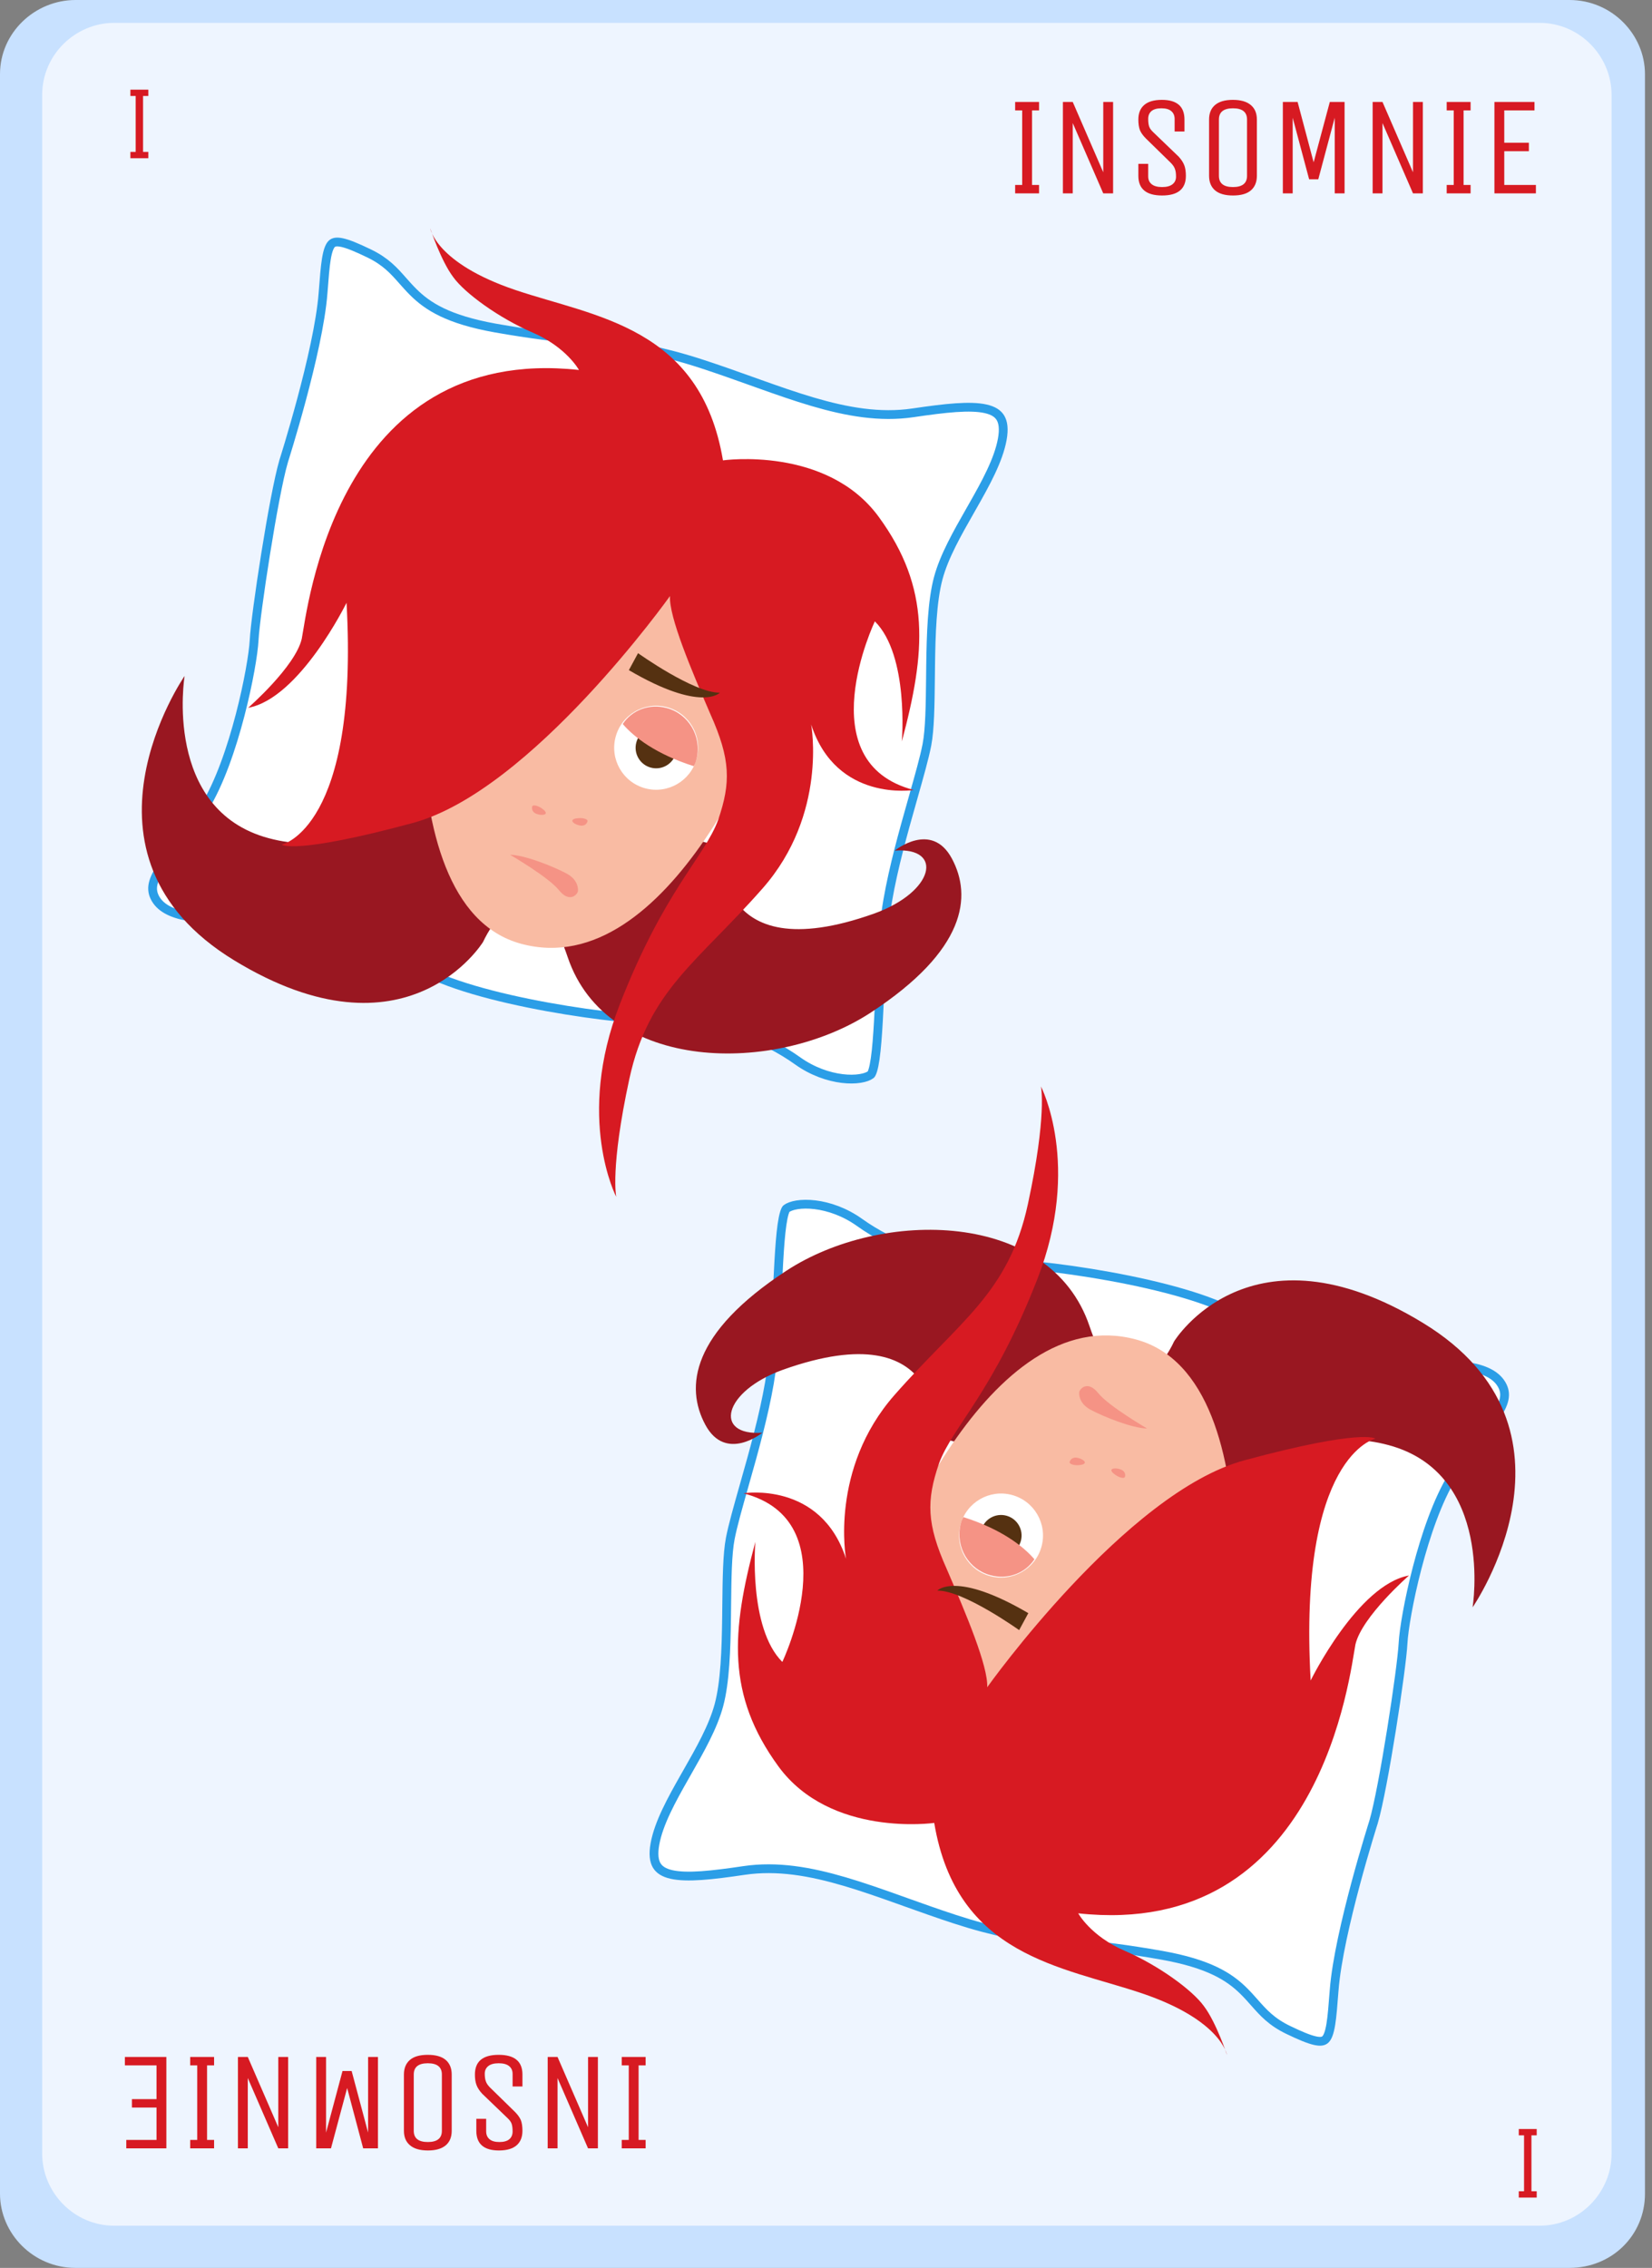 <svg width="94" height="129" viewBox="0 0 94 129" fill="none" xmlns="http://www.w3.org/2000/svg">
<rect x="0" y="0" width="94" height="129" fill="#808080" stroke="none"/>
<path d="M89.303 129H4.297C1.887 129 0 127.044 0 124.779V4.221C0 1.853 1.991 0 4.297 0H89.303C91.713 0 93.6 1.956 93.6 4.221V124.779C93.6 127.147 91.713 129 89.303 129Z" fill="#C8E1FF"/>
<path d="M87.6 126.6H6.5C4.2 126.6 2.4 124.7 2.4 122.5V5.4C2.4 3.1 4.3 1.3 6.5 1.3H87.6C89.9 1.3 91.7 3.2 91.7 5.4V122.5C91.7 124.7 89.9 126.6 87.6 126.6Z" fill="#EEF5FF"/>
<path d="M28.187 18.659L28.188 18.659C30.172 19.012 31.705 19.184 33.074 19.338C33.528 19.389 33.965 19.439 34.394 19.491C36.114 19.704 37.732 19.981 39.961 20.709C40.926 21.024 41.855 21.356 42.759 21.679C42.904 21.731 43.049 21.783 43.193 21.834C44.231 22.204 45.237 22.557 46.219 22.847C48.183 23.426 50.07 23.761 51.957 23.481C52.873 23.346 53.686 23.238 54.385 23.19C55.086 23.142 55.654 23.156 56.086 23.254C56.516 23.351 56.781 23.523 56.928 23.77C57.079 24.022 57.136 24.406 57.029 24.992C56.813 26.172 56.098 27.474 55.322 28.836C55.28 28.911 55.237 28.986 55.194 29.061C54.469 30.333 53.719 31.647 53.387 32.889C53.035 34.201 52.977 36.073 52.953 37.849C52.95 38.09 52.947 38.329 52.945 38.565C52.928 40.09 52.912 41.479 52.742 42.365C52.6 43.098 52.304 44.141 51.962 45.348C51.82 45.849 51.67 46.377 51.519 46.924C51.01 48.775 50.502 50.816 50.323 52.58C50.194 53.844 50.123 55.279 50.058 56.609C50.033 57.119 50.009 57.614 49.982 58.078C49.934 58.92 49.879 59.659 49.799 60.215C49.759 60.493 49.714 60.717 49.664 60.881C49.639 60.963 49.615 61.024 49.592 61.067C49.57 61.108 49.556 61.122 49.554 61.124C49.434 61.215 49.228 61.298 48.94 61.343C48.654 61.389 48.305 61.395 47.917 61.347C47.141 61.252 46.228 60.945 45.382 60.34C43.583 59.053 40.874 57.949 38.157 58.03C36.858 58.069 34.045 57.8 31.149 57.273C28.245 56.746 25.316 55.968 23.757 55.013C20.505 53.021 16.157 52.174 13.831 52.249C12.689 52.285 11.568 52.292 10.652 52.123C9.73 51.953 9.086 51.618 8.8 51.031C8.53 50.476 8.737 49.92 9.328 49.091C9.528 48.811 9.76 48.514 10.016 48.187C10.133 48.036 10.257 47.879 10.384 47.714C10.784 47.194 11.218 46.608 11.639 45.933L11.639 45.932C12.496 44.544 13.181 42.526 13.66 40.687C14.14 38.848 14.423 37.154 14.461 36.403C14.497 35.692 14.773 33.636 15.115 31.501C15.456 29.367 15.857 27.192 16.14 26.233L16.14 26.231L16.145 26.217L16.161 26.164C16.176 26.118 16.197 26.049 16.225 25.961C16.28 25.784 16.358 25.528 16.453 25.21C16.643 24.575 16.899 23.694 17.163 22.709C17.689 20.745 18.253 18.349 18.381 16.673L18.385 16.629C18.447 15.821 18.494 15.2 18.57 14.733C18.65 14.247 18.753 13.995 18.876 13.873C18.974 13.778 19.131 13.724 19.483 13.803C19.837 13.884 20.322 14.087 20.998 14.413C21.95 14.872 22.414 15.398 22.917 15.968C23.101 16.176 23.291 16.39 23.511 16.609C24.333 17.427 25.489 18.176 28.187 18.659Z" fill="white" stroke="#2B9EE7" stroke-width="0.5"/>
<path d="M10.504 38.449C10.504 38.449 9.253 46.06 15.289 47.677C21.324 49.294 23.665 43.502 23.665 43.502L41.084 48.169C41.084 48.169 40.384 55.296 49.744 51.963C53.179 50.725 53.703 48.182 50.914 48.382C50.914 48.382 53.001 46.678 54.16 48.831C55.319 50.983 54.971 54.047 49.55 57.594C44.13 61.141 34.532 61.043 32.303 54.446C30.073 47.85 27.487 53.577 27.487 53.577C27.487 53.577 23.177 60.632 13.322 54.623C3.468 48.614 10.504 38.449 10.504 38.449Z" fill="#991721"/>
<path d="M24.617 31.706C24.617 31.706 21.325 51.452 29.666 53.687C38.008 55.922 44.026 41.116 45.078 37.188C46.131 33.26 46.473 31.984 46.473 31.984L26.012 26.501L24.617 31.706Z" fill="#F9BBA3"/>
<path d="M19.718 34.287C19.718 34.287 17.05 39.729 14.121 40.26C14.121 40.26 16.797 37.925 17.169 36.341C17.479 34.792 19.093 19.543 32.943 21.044C32.943 21.044 32.238 19.75 30.305 18.916C28.373 18.082 26.437 16.669 25.787 15.758C25.088 14.834 24.479 12.987 24.479 12.987C24.479 12.987 24.79 14.965 29.324 16.495C33.857 18.026 39.861 18.582 41.137 26.186C41.137 26.186 47.041 25.347 50.004 29.404C52.967 33.461 52.684 37.068 51.315 42.175C51.315 42.175 51.731 37.287 49.78 35.343C49.78 35.343 45.947 43.367 51.995 44.935C51.995 44.935 47.596 45.651 46.156 41.213C46.156 41.213 47.105 46.309 43.398 50.526C39.691 54.742 36.904 56.311 35.807 61.385C34.711 66.459 35.065 68.08 35.065 68.08C35.065 68.08 32.738 63.615 35.264 57.134C37.789 50.654 40.089 48.744 40.864 46.636C41.59 44.516 41.575 43.196 40.424 40.624C39.321 38.066 38.065 35.099 38.122 33.904C38.122 33.904 30.237 44.988 23.491 46.811C16.744 48.634 16.032 48.045 16.032 48.045C16.032 48.045 20.437 47.11 19.718 34.287Z" fill="#D71A22"/>
<path d="M36.717 44.841C37.99 45.182 39.3 44.426 39.641 43.151C39.983 41.877 39.227 40.567 37.953 40.226C36.68 39.884 35.37 40.641 35.029 41.916C34.688 43.19 35.443 44.5 36.717 44.841Z" fill="white"/>
<path d="M37.033 43.663C37.656 43.83 38.297 43.459 38.464 42.836C38.631 42.212 38.261 41.571 37.638 41.404C37.014 41.237 36.374 41.607 36.207 42.231C36.039 42.855 36.409 43.496 37.033 43.663Z" fill="#553111"/>
<path d="M37.94 40.275C36.959 40.012 35.967 40.378 35.436 41.182C36.076 41.933 37.341 42.903 39.474 43.58C39.562 43.446 39.602 43.299 39.641 43.151C39.934 41.862 39.167 40.604 37.94 40.275Z" fill="#F59385"/>
<path d="M35.783 38.118L36.305 37.153C36.305 37.153 39.483 39.425 40.962 39.401C40.962 39.401 39.92 40.542 35.783 38.118Z" fill="#553111"/>
<path d="M29.025 48.621C29.025 48.621 31.209 49.891 31.8 50.628C32.392 51.365 32.831 50.904 32.883 50.708C32.883 50.708 32.992 50.105 32.26 49.699C31.478 49.279 29.863 48.635 29.025 48.621Z" fill="#F59385"/>
<path d="M30.279 45.905C30.279 45.905 30.213 46.151 30.494 46.279C30.775 46.407 31.256 46.378 30.966 46.089C30.626 45.788 30.269 45.745 30.279 45.905Z" fill="#F59385"/>
<path d="M33.419 46.746C33.419 46.746 33.353 46.992 33.046 46.962C32.738 46.932 32.336 46.667 32.732 46.562C33.177 46.471 33.508 46.612 33.419 46.746Z" fill="#F59385"/>
<path d="M66.108 111.217L66.108 111.217C64.123 110.863 62.59 110.691 61.222 110.537C60.767 110.486 60.33 110.437 59.901 110.384C58.181 110.171 56.563 109.894 54.334 109.166C53.369 108.851 52.44 108.519 51.536 108.196C51.391 108.144 51.247 108.092 51.103 108.041C50.065 107.671 49.058 107.318 48.076 107.029C46.112 106.45 44.225 106.115 42.338 106.394C41.422 106.53 40.609 106.637 39.91 106.685C39.209 106.733 38.641 106.719 38.209 106.622C37.78 106.525 37.514 106.353 37.367 106.106C37.217 105.853 37.16 105.47 37.267 104.883C37.482 103.704 38.197 102.401 38.973 101.039C39.015 100.964 39.058 100.889 39.101 100.814C39.826 99.543 40.576 98.228 40.908 96.987C41.26 95.674 41.318 93.802 41.342 92.027C41.345 91.786 41.348 91.546 41.35 91.311C41.367 89.785 41.383 88.396 41.553 87.511C41.695 86.777 41.991 85.734 42.333 84.527C42.475 84.027 42.626 83.498 42.776 82.951C43.285 81.1 43.793 79.06 43.972 77.295C44.101 76.031 44.172 74.597 44.237 73.266C44.262 72.756 44.286 72.261 44.313 71.797C44.361 70.955 44.416 70.216 44.496 69.661C44.536 69.383 44.581 69.159 44.631 68.995C44.656 68.913 44.681 68.852 44.703 68.808C44.725 68.767 44.739 68.753 44.741 68.752C44.861 68.66 45.067 68.578 45.355 68.532C45.641 68.487 45.99 68.481 46.378 68.528C47.154 68.623 48.067 68.93 48.913 69.536C50.712 70.822 53.421 71.926 56.138 71.845C57.438 71.807 60.25 72.075 63.146 72.602C66.05 73.13 68.979 73.907 70.538 74.862C73.791 76.854 78.138 77.701 80.464 77.627C81.606 77.59 82.727 77.583 83.643 77.752C84.565 77.922 85.209 78.257 85.495 78.844C85.765 79.399 85.558 79.955 84.967 80.784C84.767 81.064 84.535 81.361 84.279 81.689C84.162 81.839 84.039 81.996 83.911 82.161C83.511 82.681 83.078 83.267 82.656 83.943L82.656 83.944C81.799 85.331 81.114 87.35 80.635 89.188C80.155 91.027 79.873 92.721 79.834 93.473C79.798 94.184 79.522 96.24 79.18 98.374C78.839 100.508 78.438 102.684 78.156 103.642L78.155 103.644L78.151 103.658L78.134 103.711C78.119 103.758 78.098 103.826 78.07 103.915C78.016 104.091 77.937 104.348 77.842 104.665C77.652 105.3 77.396 106.181 77.132 107.166C76.606 109.13 76.042 111.527 75.914 113.202L75.91 113.246C75.848 114.055 75.801 114.676 75.725 115.142C75.645 115.629 75.543 115.881 75.419 116.002C75.321 116.098 75.164 116.152 74.813 116.072C74.458 115.991 73.974 115.788 73.297 115.462C72.345 115.003 71.881 114.477 71.378 113.908C71.194 113.699 71.004 113.485 70.784 113.266C69.962 112.448 68.806 111.699 66.108 111.217Z" fill="white" stroke="#2B9EE7" stroke-width="0.5"/>
<path d="M83.791 91.427C83.791 91.427 85.042 83.815 79.006 82.198C72.971 80.581 70.63 86.374 70.63 86.374L53.211 81.706C53.211 81.706 53.911 74.579 44.551 77.912C41.116 79.15 40.593 81.693 43.381 81.493C43.381 81.493 41.294 83.197 40.135 81.045C38.977 78.892 39.324 75.828 44.745 72.281C50.166 68.734 59.763 68.832 61.993 75.429C64.222 82.026 66.808 76.298 66.808 76.298C66.808 76.298 71.118 69.244 80.973 75.252C90.827 81.261 83.791 91.427 83.791 91.427Z" fill="#991721"/>
<path d="M69.678 98.17C69.678 98.17 72.971 78.423 64.629 76.188C56.288 73.953 50.269 88.759 49.217 92.687C48.164 96.615 47.822 97.892 47.822 97.892L68.284 103.374L69.678 98.17Z" fill="#F9BBA3"/>
<path d="M74.577 95.588C74.577 95.588 77.245 90.146 80.174 89.615C80.174 89.615 77.498 91.95 77.126 93.535C76.816 95.083 75.202 110.333 61.352 108.832C61.352 108.832 62.057 110.126 63.99 110.959C65.923 111.793 67.858 113.206 68.508 114.117C69.207 115.041 69.816 116.889 69.816 116.889C69.816 116.889 69.505 114.911 64.971 113.38C60.438 111.85 54.434 111.293 53.158 103.689C53.158 103.689 47.254 104.528 44.291 100.471C41.329 96.415 41.612 92.807 42.98 87.701C42.98 87.701 42.564 92.589 44.515 94.532C44.515 94.532 48.348 86.508 42.3 84.94C42.3 84.94 46.699 84.224 48.139 88.662C48.139 88.662 47.191 83.567 50.897 79.35C54.604 75.133 57.391 73.564 58.488 68.491C59.584 63.417 59.23 61.796 59.23 61.796C59.23 61.796 61.557 66.261 59.032 72.741C56.506 79.221 54.207 81.131 53.431 83.239C52.705 85.36 52.72 86.679 53.872 89.251C54.974 91.809 56.23 94.777 56.173 95.972C56.173 95.972 64.058 84.888 70.805 83.064C77.552 81.241 78.263 81.831 78.263 81.831C78.263 81.831 73.858 82.766 74.577 95.588Z" fill="#D71A22"/>
<path d="M57.578 85.034C56.305 84.693 54.995 85.45 54.654 86.724C54.312 87.999 55.068 89.308 56.342 89.65C57.615 89.991 58.925 89.234 59.266 87.96C59.608 86.685 58.852 85.376 57.578 85.034Z" fill="white"/>
<path d="M57.263 86.213C56.639 86.046 55.998 86.416 55.831 87.04C55.664 87.663 56.034 88.304 56.657 88.471C57.281 88.638 57.921 88.268 58.089 87.644C58.256 87.021 57.886 86.38 57.263 86.213Z" fill="#553111"/>
<path d="M56.355 89.6C57.336 89.864 58.328 89.498 58.859 88.693C58.219 87.942 56.954 86.972 54.821 86.295C54.733 86.429 54.693 86.577 54.654 86.724C54.361 88.014 55.128 89.272 56.355 89.6Z" fill="#F59385"/>
<path d="M58.512 91.757L57.99 92.722C57.99 92.722 54.812 90.45 53.333 90.475C53.333 90.475 54.375 89.333 58.512 91.757Z" fill="#553111"/>
<path d="M65.27 81.254C65.27 81.254 63.086 79.985 62.495 79.247C61.904 78.51 61.464 78.971 61.412 79.168C61.412 79.168 61.303 79.77 62.035 80.177C62.817 80.597 64.433 81.24 65.27 81.254Z" fill="#F59385"/>
<path d="M64.016 83.97C64.016 83.97 64.082 83.725 63.801 83.597C63.52 83.469 63.039 83.498 63.33 83.786C63.669 84.088 64.026 84.131 64.016 83.97Z" fill="#F59385"/>
<path d="M60.876 83.129C60.876 83.129 60.942 82.883 61.249 82.913C61.557 82.943 61.959 83.209 61.563 83.313C61.118 83.404 60.788 83.263 60.876 83.129Z" fill="#F59385"/>
<path d="M35.377 117.48L35.377 117L36.737 117L36.737 117.48L36.337 117.48L36.337 121.72L36.737 121.72L36.737 122.2L35.377 122.2L35.377 121.72L35.777 121.72L35.777 117.48L35.377 117.48ZM33.46 117L34.02 117L34.02 122.2L33.46 122.2L31.724 118.2L31.724 122.2L31.164 122.2L31.164 117L31.724 117L33.46 121L33.46 117ZM27.023 118C27.023 117.253 27.474 116.88 28.375 116.88C29.276 116.88 29.727 117.253 29.727 118L29.727 118.68L29.167 118.68L29.167 117.968C29.167 117.776 29.101 117.627 28.967 117.52C28.834 117.413 28.637 117.36 28.375 117.36C28.114 117.36 27.916 117.413 27.783 117.52C27.65 117.627 27.583 117.771 27.583 117.952C27.583 118.139 27.605 118.285 27.647 118.392C27.684 118.504 27.765 118.621 27.887 118.744L29.295 120.12C29.46 120.285 29.575 120.445 29.639 120.6C29.698 120.76 29.727 120.96 29.727 121.2C29.727 121.557 29.618 121.832 29.399 122.024C29.175 122.221 28.839 122.32 28.391 122.32C27.532 122.32 27.103 121.947 27.103 121.2L27.103 120.52L27.663 120.52L27.663 121.232C27.663 121.424 27.727 121.573 27.855 121.68C27.978 121.787 28.165 121.84 28.415 121.84C28.666 121.84 28.855 121.787 28.983 121.68C29.106 121.573 29.167 121.427 29.167 121.24C29.167 121.053 29.148 120.907 29.111 120.8C29.074 120.693 28.991 120.581 28.863 120.464L27.431 119.088C27.276 118.917 27.17 118.752 27.111 118.592C27.052 118.437 27.023 118.24 27.023 118ZM22.983 121.2L22.983 118C22.983 117.643 23.098 117.365 23.327 117.168C23.551 116.976 23.89 116.88 24.343 116.88C24.791 116.88 25.13 116.976 25.359 117.168C25.588 117.365 25.703 117.643 25.703 118L25.703 121.2C25.703 121.557 25.591 121.832 25.367 122.024C25.137 122.221 24.799 122.32 24.351 122.32C23.898 122.32 23.556 122.221 23.327 122.024C23.098 121.832 22.983 121.557 22.983 121.2ZM23.543 118L23.543 121.2C23.543 121.627 23.809 121.84 24.343 121.84C24.876 121.84 25.143 121.627 25.143 121.2L25.143 118C25.143 117.573 24.876 117.36 24.343 117.36C23.809 117.36 23.543 117.573 23.543 118ZM20.945 117L21.505 117L21.505 122.2L20.665 122.2L19.753 118.768L18.833 122.2L17.993 122.2L17.993 117L18.553 117L18.553 121.304L19.489 117.8L20.009 117.8L20.945 121.304L20.945 117ZM15.835 117L16.395 117L16.395 122.2L15.835 122.2L14.099 118.2L14.099 122.2L13.539 122.2L13.539 117L14.099 117L15.835 121L15.835 117ZM10.822 117.48L10.822 117L12.182 117L12.182 117.48L11.782 117.48L11.782 121.72L12.182 121.72L12.182 122.2L10.822 122.2L10.822 121.72L11.222 121.72L11.222 117.48L10.822 117.48ZM7.106 117L9.466 117L9.466 122.2L7.186 122.2L7.186 121.72L8.906 121.72L8.906 119.88L7.506 119.88L7.506 119.4L8.906 119.4L8.906 117.48L7.106 117.48L7.106 117Z" fill="#D71A22"/>
<path d="M59.123 10.52V11H57.763V10.52H58.163V6.28H57.763V5.8H59.123V6.28H58.723V10.52H59.123ZM61.04 11H60.48V5.8H61.04L62.776 9.8V5.8H63.336V11L62.776 11L61.04 7V11ZM67.477 10C67.477 10.747 67.026 11.12 66.125 11.12C65.224 11.12 64.773 10.747 64.773 10V9.32H65.333V10.032C65.333 10.224 65.4 10.373 65.533 10.48C65.666 10.587 65.864 10.64 66.125 10.64C66.386 10.64 66.584 10.587 66.717 10.48C66.85 10.373 66.917 10.229 66.917 10.048C66.917 9.861 66.895 9.715 66.853 9.608C66.816 9.496 66.736 9.379 66.613 9.256L65.205 7.88C65.04 7.715 64.925 7.555 64.861 7.4C64.802 7.24 64.773 7.04 64.773 6.8C64.773 6.443 64.882 6.168 65.101 5.976C65.325 5.779 65.661 5.68 66.109 5.68C66.968 5.68 67.397 6.053 67.397 6.8V7.48H66.837V6.768C66.837 6.576 66.773 6.427 66.645 6.32C66.522 6.213 66.335 6.16 66.085 6.16C65.834 6.16 65.645 6.213 65.517 6.32C65.394 6.427 65.333 6.573 65.333 6.76C65.333 6.947 65.352 7.093 65.389 7.2C65.426 7.307 65.509 7.419 65.637 7.536L67.069 8.912C67.224 9.083 67.33 9.248 67.389 9.408C67.448 9.563 67.477 9.76 67.477 10ZM71.517 6.8V10C71.517 10.357 71.403 10.635 71.173 10.832C70.949 11.024 70.611 11.12 70.157 11.12C69.709 11.12 69.371 11.024 69.141 10.832C68.912 10.635 68.797 10.357 68.797 10V6.8C68.797 6.443 68.909 6.168 69.133 5.976C69.362 5.779 69.701 5.68 70.149 5.68C70.603 5.68 70.944 5.779 71.173 5.976C71.403 6.168 71.517 6.443 71.517 6.8ZM70.957 10V6.8C70.957 6.373 70.691 6.16 70.157 6.16C69.624 6.16 69.357 6.373 69.357 6.8V10C69.357 10.427 69.624 10.64 70.157 10.64C70.691 10.64 70.957 10.427 70.957 10ZM73.555 11H72.995V5.8H73.835L74.747 9.232L75.667 5.8L76.507 5.8V11H75.947V6.696L75.011 10.2H74.491L73.555 6.696V11ZM78.665 11H78.105V5.8H78.665L80.401 9.8V5.8H80.961V11H80.401L78.665 7V11ZM83.678 10.52V11H82.318V10.52H82.718V6.28H82.318V5.8H83.678V6.28H83.278V10.52H83.678ZM87.394 11H85.034V5.8L87.314 5.8V6.28L85.594 6.28V8.12H86.994V8.6H85.594V10.52H87.394V11Z" fill="#D71A22"/>
<path d="M8.44 8.64H8.14V5.46H8.44V5.1H7.42V5.46H7.72V8.64H7.42V9H8.44V8.64Z" fill="#D71A22"/>
<path d="M87.44 124.64V125H86.42V124.64H86.72V121.46H86.42V121.1H87.44V121.46H87.14V124.64H87.44Z" fill="#D71A22"/>
</svg>
